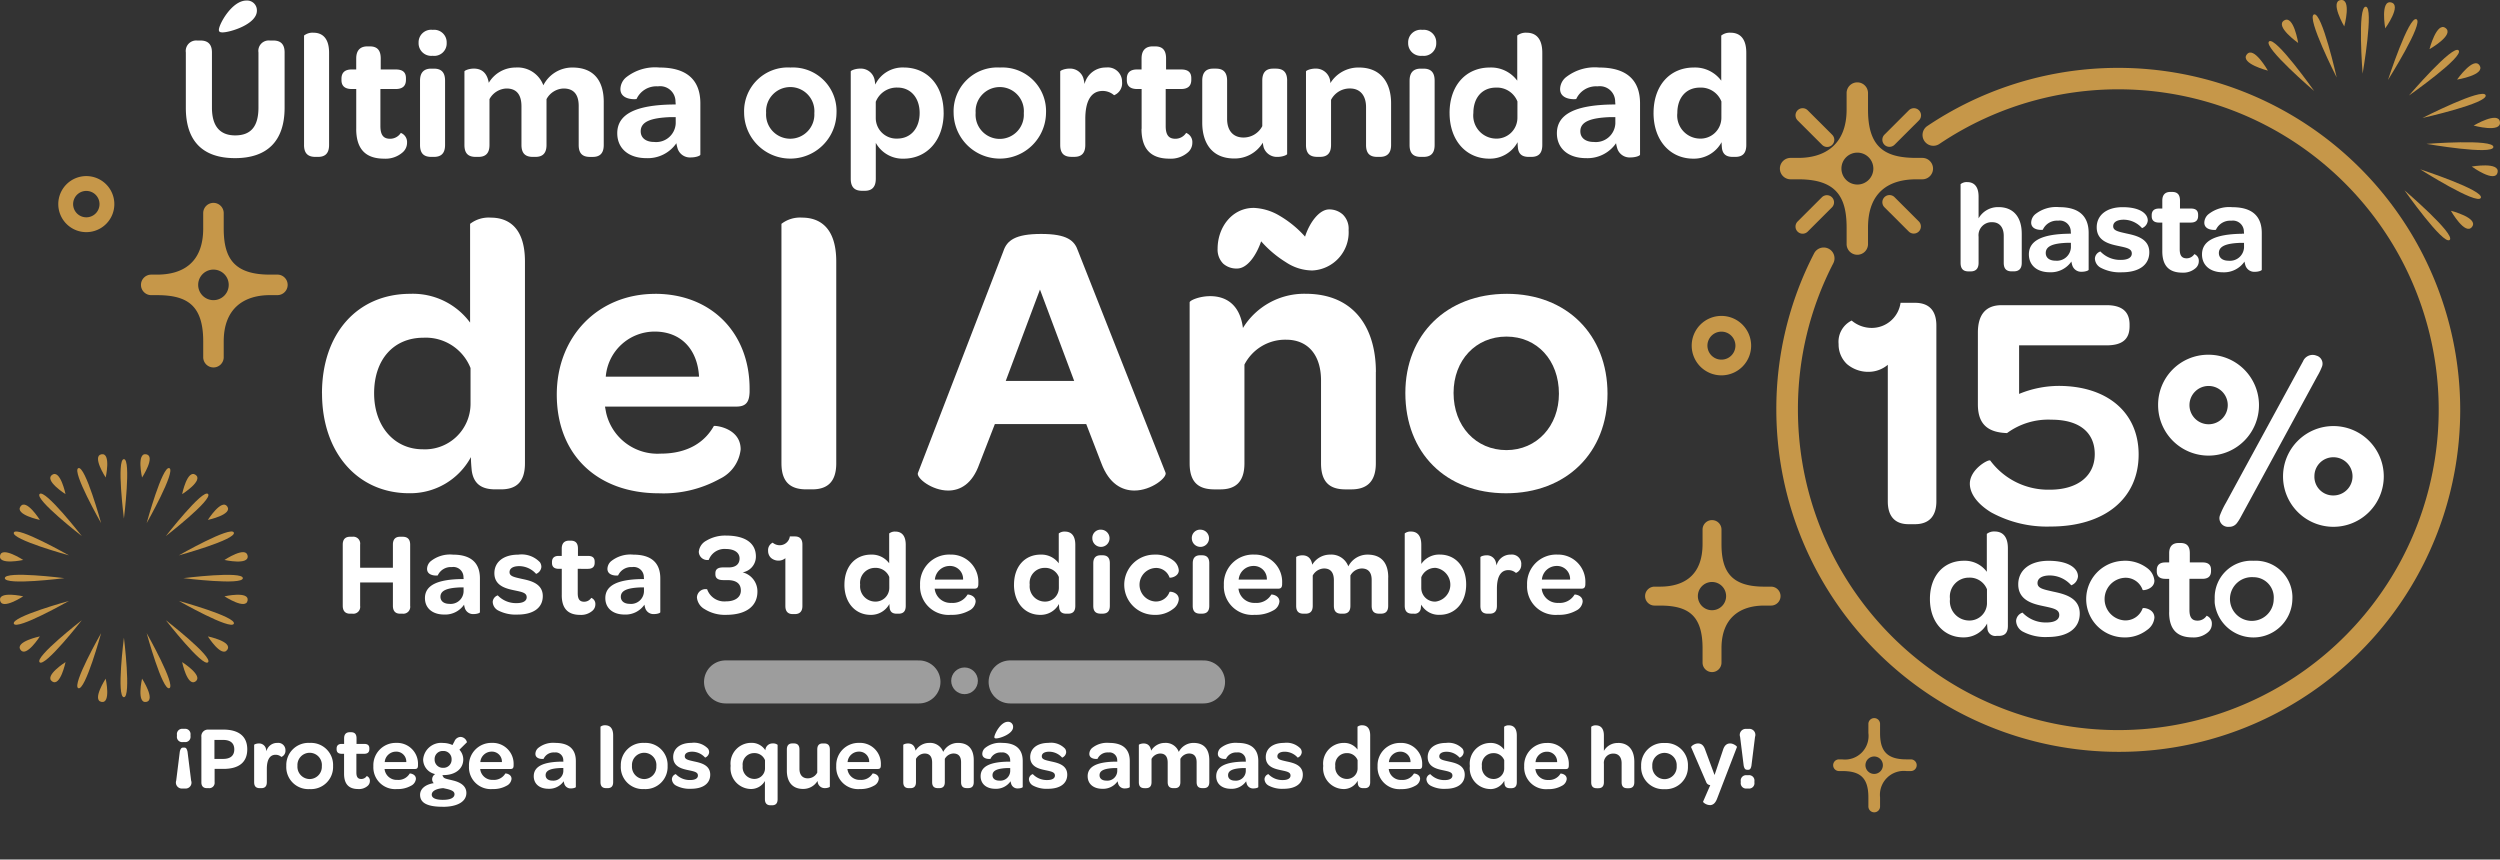 <svg xmlns="http://www.w3.org/2000/svg" xmlns:xlink="http://www.w3.org/1999/xlink" width="290.542" height="99.894" viewBox="0 0 290.542 99.894"><rect x="0" y="0" width="290.542" height="99.894" fill="#333333" stroke="none"/><defs><style>.a,.h{fill:none;}.b{clip-path:url(#a);}.c{clip-path:url(#b);}.d{fill:#ffc75b;}.e{fill:#fff;}.f{fill:#c69749;}.g{opacity:0.521;}.h{stroke:#fff;stroke-linecap:round;stroke-width:5px;}.i{clip-path:url(#c);}</style><clipPath id="a"><path class="a" d="M1551.319-470.758l1.212-.43" transform="translate(-1551.319 471.188)"/></clipPath><clipPath id="b"><path class="a" d="M447-571.657h581.349V-935H447Z" transform="translate(-447 935)"/></clipPath><clipPath id="c"><rect class="a" width="181.351" height="22.113"/></clipPath></defs><g transform="translate(-3718.558 2549.046)"><g transform="translate(3718.558 -2549.046)"><g class="b" transform="translate(192.837 99.464)"><g class="c" transform="translate(-445.829 -187.248)"><path class="d" d="M1546.319-471.721h5.249v-4.467h-5.249Z" transform="translate(-1102.508 661.417)"/></g></g><g transform="translate(37.419 24.162)"><g transform="translate(2.414 37.399)"><path class="e" d="M43.535,98.481V91.368c0-.613.3-.914.846-.914h.287a.8.8,0,0,1,.887.914v2.69h3.809v-2.69c0-.613.287-.914.833-.914h.3c.573,0,.873.3.873.914v7.113a.8.8,0,0,1-.873.915h-.3c-.547,0-.833-.314-.833-.915V95.765H45.556v2.717a.8.8,0,0,1-.887.915h-.287c-.546,0-.846-.314-.846-.915" transform="translate(-43.535 -89.636)"/><path class="e" d="M60.408,96.032h.218a.832.832,0,0,0-.014-.191,1.178,1.178,0,0,0-1.352-1.2,1.669,1.669,0,0,0-1.638.969c-.014.027-1.243.123-1.243-.764a1.221,1.221,0,0,1,.409-.873,3.593,3.593,0,0,1,2.594-.778c2.116,0,3.141.969,3.141,2.757v3.932c0,.1-.355.218-.723.218a1,1,0,0,1-1.011-.642,2.689,2.689,0,0,1-.109-.45,2.66,2.66,0,0,1-2.307,1.147c-1.393,0-2.239-.765-2.239-1.911,0-1.488,1.447-2.172,4.273-2.212m.218.969h-.368c-1.515.055-2.321.341-2.321,1.092,0,.5.4.82,1.037.82a1.5,1.5,0,0,0,1.652-1.434Z" transform="translate(-46.581 -90.298)"/><path class="e" d="M66.521,98.694a.847.847,0,0,1,.587-.764,2.914,2.914,0,0,0,2.2.9c.751,0,1.161-.259,1.161-.683,0-.518-.532-.613-1.42-.8-.914-.191-2.335-.492-2.335-1.993,0-1.3,1.052-2.157,2.771-2.157a2.929,2.929,0,0,1,2.526.887.981.981,0,0,1,.164.547.954.954,0,0,1-.613.8,2.65,2.65,0,0,0-1.953-.9c-.737,0-1.133.272-1.133.7,0,.478.519.573,1.419.778.942.2,2.445.5,2.445,2.007,0,1.338-1.065,2.144-2.936,2.144a4.394,4.394,0,0,1-2.294-.5,1.166,1.166,0,0,1-.587-.956" transform="translate(-49.092 -90.298)"/><path class="e" d="M76.745,97.384V94.326H76.4c-.546,0-.792-.246-.792-.683v-.109c0-.45.246-.71.778-.71h.355v-.846c0-.628.314-.927.861-.927h.177c.5,0,.846.218.846.927v.846H79.79c.545,0,.778.233.778.67v.123c0,.465-.246.71-.792.71H78.6v2.84c0,.655.205.983.738.983a.979.979,0,0,0,.833-.45.757.757,0,0,1,.477.751.974.974,0,0,1-.327.737,1.993,1.993,0,0,1-1.434.491c-1.461,0-2.144-.778-2.144-2.293" transform="translate(-51.29 -89.78)"/><path class="e" d="M88.055,96.032h.218a.833.833,0,0,0-.014-.191,1.178,1.178,0,0,0-1.352-1.2,1.668,1.668,0,0,0-1.638.969c-.014.027-1.243.123-1.243-.764a1.218,1.218,0,0,1,.409-.873,3.593,3.593,0,0,1,2.594-.778c2.116,0,3.141.969,3.141,2.757v3.932c0,.1-.355.218-.723.218a1,1,0,0,1-1.011-.642,2.689,2.689,0,0,1-.109-.45,2.66,2.66,0,0,1-2.307,1.147c-1.393,0-2.239-.765-2.239-1.911,0-1.488,1.447-2.172,4.273-2.212m.218.969h-.368c-1.515.055-2.321.341-2.321,1.092,0,.5.4.82,1.037.82a1.5,1.5,0,0,0,1.652-1.434Z" transform="translate(-53.265 -90.298)"/><path class="e" d="M98.71,98.821a1.742,1.742,0,0,1-.888-1.352,1,1,0,0,1,1.188-.955,2.1,2.1,0,0,0,2.184,1.407c1.065,0,1.734-.478,1.734-1.256,0-.805-.532-1.215-1.57-1.215h-.463c-.67,0-.929-.246-.929-.683v-.109c0-.478.3-.683.9-.683h.655c.819,0,1.256-.4,1.256-1.037,0-.682-.6-1.106-1.611-1.106A1.942,1.942,0,0,0,99.2,93.1a.981.981,0,0,1-1.16-.942,1.626,1.626,0,0,1,.861-1.283,4.254,4.254,0,0,1,2.307-.6c2.225,0,3.467.873,3.467,2.43a1.852,1.852,0,0,1-1.543,1.843,2.274,2.274,0,0,1,1.72,2.239c0,1.706-1.325,2.7-3.645,2.7a4.4,4.4,0,0,1-2.5-.669" transform="translate(-56.66 -89.593)"/><path class="e" d="M110.737,98.5v-5.57a1.222,1.222,0,0,1-.792.287,1.337,1.337,0,0,1-.873-.314,1.1,1.1,0,0,1-.341-.819.964.964,0,0,1,.532-.956,1.271,1.271,0,0,0,.833.3,1.187,1.187,0,0,0,1.161-1.024h.587c.573,0,.873.314.873.929V98.5c0,.6-.3.929-.873.929h-.26c-.56,0-.846-.328-.846-.929" transform="translate(-59.297 -89.623)"/><path class="e" d="M120.431,95.833c0-2.116,1.256-3.495,3.1-3.495a2.5,2.5,0,0,1,2.1,1.01V89.88a1.07,1.07,0,0,1,.724-.218c.572,0,1.2.3,1.2,1.542V98.29c0,.7-.341.915-.846.915h-.192c-.437,0-.764-.15-.832-.67-.014-.149-.027-.3-.027-.464a2.419,2.419,0,0,1-2.172,1.27c-1.8,0-3.058-1.419-3.058-3.508m5.215-.888a1.69,1.69,0,0,0-1.652-1.065,1.736,1.736,0,0,0-1.733,1.952,1.773,1.773,0,0,0,1.707,1.966,1.6,1.6,0,0,0,1.679-1.6Z" transform="translate(-62.126 -89.444)"/><path class="e" d="M135.478,93.192a3.171,3.171,0,0,1,3.317,3.33v.124c-.014.328-.109.506-.465.506h-4.615l.042.218a1.85,1.85,0,0,0,1.912,1.433,1.984,1.984,0,0,0,1.87-.97c.014-.027.942.055.942.82a1.3,1.3,0,0,1-.736,1.037,4.076,4.076,0,0,1-2.131.5,3.309,3.309,0,0,1-3.59-3.467,3.386,3.386,0,0,1,3.455-3.536m-.014,1.324a1.724,1.724,0,0,0-1.72,1.584h3.277a1.513,1.513,0,0,0-1.557-1.584" transform="translate(-64.928 -90.298)"/><path class="e" d="M146.422,95.833c0-2.116,1.256-3.495,3.1-3.495a2.5,2.5,0,0,1,2.1,1.01V89.88a1.07,1.07,0,0,1,.724-.218c.573,0,1.2.3,1.2,1.542V98.29c0,.7-.341.915-.847.915h-.191c-.437,0-.764-.15-.832-.67-.014-.149-.027-.3-.027-.464a2.419,2.419,0,0,1-2.172,1.27c-1.8,0-3.058-1.419-3.058-3.508m5.215-.888a1.69,1.69,0,0,0-1.652-1.065,1.736,1.736,0,0,0-1.733,1.952,1.773,1.773,0,0,0,1.707,1.966,1.6,1.6,0,0,0,1.679-1.6Z" transform="translate(-68.41 -89.444)"/><path class="e" d="M159.506,89.375a1,1,0,1,1-1.079,1,.962.962,0,0,1,1.079-1m-.969,3.9c0-.7.368-.929.86-.929h.205c.5,0,.859.218.859.929v4.942c0,.7-.354.915-.859.915h-.193c-.518,0-.873-.205-.873-.915Z" transform="translate(-71.312 -89.375)"/><path class="e" d="M166.824,93.192a3.376,3.376,0,0,1,2.184.669,1.606,1.606,0,0,1,.655,1.147c0,.778-1.037.928-1.079.846a1.64,1.64,0,0,0-1.68-1.106,1.951,1.951,0,0,0,0,3.891,1.666,1.666,0,0,0,1.68-1.106c.042-.083,1.079.027,1.079.859a1.539,1.539,0,0,1-.67,1.12,3.308,3.308,0,0,1-2.17.682,3.5,3.5,0,0,1,0-7" transform="translate(-72.5 -90.298)"/><path class="e" d="M174.753,89.375a1,1,0,1,1-1.079,1,.962.962,0,0,1,1.079-1m-.97,3.9c0-.7.369-.929.861-.929h.2c.5,0,.86.218.86.929v4.942c0,.7-.355.915-.86.915h-.192c-.518,0-.874-.205-.874-.915Z" transform="translate(-74.998 -89.375)"/><path class="e" d="M182.042,93.192a3.171,3.171,0,0,1,3.317,3.33v.124c-.014.328-.109.506-.465.506h-4.615l.042.218a1.85,1.85,0,0,0,1.911,1.433,1.984,1.984,0,0,0,1.87-.97c.014-.027.942.055.942.82a1.3,1.3,0,0,1-.736,1.037,4.076,4.076,0,0,1-2.131.5,3.309,3.309,0,0,1-3.59-3.467,3.386,3.386,0,0,1,3.454-3.536m-.014,1.324a1.724,1.724,0,0,0-1.72,1.584h3.277a1.513,1.513,0,0,0-1.557-1.584" transform="translate(-76.186 -90.298)"/><path class="e" d="M200.361,95.841v3.3c0,.7-.355.915-.846.915h-.2c-.519,0-.874-.2-.874-.915v-3c0-.874-.383-1.338-1.161-1.338a1.552,1.552,0,0,0-1.311.82v3.521c0,.7-.355.915-.846.915h-.2c-.506,0-.874-.2-.874-.915V96.182c0-.915-.383-1.379-1.147-1.379a1.55,1.55,0,0,0-1.31.82v3.521c0,.7-.356.915-.846.915h-.205c-.518,0-.873-.2-.873-.915V93.492c0-.068.341-.218.723-.218.478,0,1,.205,1.147,1.093a2.392,2.392,0,0,1,2.061-1.174,2.107,2.107,0,0,1,2.13,1.365,2.49,2.49,0,0,1,2.239-1.365c1.692,0,2.4,1.078,2.4,2.649" transform="translate(-78.863 -90.298)"/><path class="e" d="M208.178,98.55a.7.7,0,0,1-.792.655h-.205c-.5,0-.873-.2-.873-.928v-8.4a1.081,1.081,0,0,1,.738-.218c.56,0,1.187.3,1.187,1.542v2.225a2.507,2.507,0,0,1,2.144-1.092c1.8,0,3.072,1.351,3.072,3.481,0,2.075-1.256,3.522-3.085,3.522a2.354,2.354,0,0,1-2.144-1.187Zm1.734-4.669a1.731,1.731,0,0,0-1.68,1.092v1.3A1.585,1.585,0,0,0,209.9,97.8a1.979,1.979,0,0,0,.014-3.919" transform="translate(-82.888 -89.445)"/><path class="e" d="M222.649,94.311a.994.994,0,0,1-.614,1.01,1.333,1.333,0,0,0-.873-.328c-.929,0-1.338.82-1.338,2.158v1.993c0,.7-.354.915-.846.915h-.2c-.519,0-.874-.2-.874-.915V93.491c0-.068.328-.218.723-.218a1.065,1.065,0,0,1,1.052.724,3.045,3.045,0,0,1,.1.463,1.664,1.664,0,0,1,1.652-1.269,1.093,1.093,0,0,1,1.228,1.12" transform="translate(-85.69 -90.298)"/><path class="e" d="M228.518,93.192a3.171,3.171,0,0,1,3.317,3.33v.124c-.014.328-.109.506-.465.506h-4.614l.041.218a1.85,1.85,0,0,0,1.912,1.433,1.984,1.984,0,0,0,1.87-.97c.014-.027.942.055.942.82a1.3,1.3,0,0,1-.737,1.037,4.076,4.076,0,0,1-2.131.5,3.309,3.309,0,0,1-3.59-3.467,3.386,3.386,0,0,1,3.455-3.536m-.014,1.324a1.724,1.724,0,0,0-1.721,1.584h3.277a1.513,1.513,0,0,0-1.556-1.584" transform="translate(-87.422 -90.298)"/></g><path class="e" d="M44.213,58.369c0-7,4.156-11.567,10.256-11.567a8.267,8.267,0,0,1,6.958,3.344V38.67a3.528,3.528,0,0,1,2.4-.723c1.9,0,3.976.994,3.976,5.1V66.5c0,2.3-1.13,3.027-2.8,3.027h-.633c-1.446,0-2.53-.5-2.756-2.214-.045-.5-.09-.994-.09-1.537a8,8,0,0,1-7.184,4.2c-5.965,0-10.121-4.7-10.121-11.612m17.259-2.937a5.592,5.592,0,0,0-5.467-3.524c-3.434,0-5.738,2.485-5.738,6.461,0,3.84,2.349,6.506,5.648,6.506a5.3,5.3,0,0,0,5.558-5.286Z" transform="translate(-44.213 -36.817)"/><path class="e" d="M90.219,49.167c6.55,0,10.979,4.564,10.979,11.025V60.6c-.046,1.084-.362,1.672-1.537,1.672H84.39l.136.723a6.12,6.12,0,0,0,6.325,4.745c3.3,0,5.2-1.446,6.191-3.208.046-.091,3.117.181,3.117,2.711a4.307,4.307,0,0,1-2.439,3.434,13.5,13.5,0,0,1-7.048,1.672c-7.185,0-11.883-4.473-11.883-11.477,0-6.732,4.79-11.7,11.432-11.7m-.046,4.383a5.7,5.7,0,0,0-5.693,5.241H95.323c-.18-3.208-2.123-5.241-5.15-5.241" transform="translate(-51.501 -39.182)"/><path class="e" d="M111.874,66.5V38.669a3.534,3.534,0,0,1,2.394-.723c1.9,0,3.976.994,3.976,5.105V66.5c0,2.3-1.174,3.027-2.8,3.027h-.677c-1.672,0-2.892-.678-2.892-3.027" transform="translate(-58.476 -36.817)"/><path class="e" d="M131.963,68.138l9.941-25.8c.406-1.219,1.356-1.988,4.382-1.988s3.886.769,4.292,1.988l10.166,25.755c.226.541-1.626,2.078-3.615,2.078-1.446,0-2.937-.768-3.84-3.162l-1.762-4.565H140.909L139.1,67.1c-.813,2.3-2.214,3.072-3.615,3.072-1.9,0-3.7-1.446-3.525-2.034M150.126,57.43l-3.975-10.618L142.174,57.43Z" transform="translate(-62.708 -37.324)"/><path class="e" d="M193.622,55.582V66.2c0,2.3-1.219,3.027-2.846,3.027H190.1c-1.672,0-2.847-.678-2.847-3.027V56.576c0-2.937-1.491-4.744-4.066-4.744a5.327,5.327,0,0,0-4.835,2.892V66.2c0,2.3-1.174,3.027-2.8,3.027h-.677c-1.717,0-2.892-.678-2.892-3.027V47.494c0-.226,1.129-.723,2.394-.723,1.717,0,3.434.859,3.8,3.7a8.361,8.361,0,0,1,7.274-3.976c5.739,0,8.178,4.067,8.178,9.082M175.911,43.021a2.313,2.313,0,0,1-.678-1.762c0-2.486,1.672-4.745,4.2-4.745a6.327,6.327,0,0,1,2.982.9,12.232,12.232,0,0,1,2.982,2.439c.5-1.582,1.627-3.162,2.8-3.162a2.344,2.344,0,0,1,1.581.587,2.285,2.285,0,0,1,.679,1.808,4.432,4.432,0,0,1-4.2,4.7,5.58,5.58,0,0,1-3.072-.949,12.8,12.8,0,0,1-2.892-2.439c-.542,1.582-1.582,3.162-2.8,3.162a2.316,2.316,0,0,1-1.581-.542" transform="translate(-71.146 -36.515)"/><path class="e" d="M215.542,49.167c6.958,0,11.7,4.745,11.7,11.612s-4.79,11.567-11.794,11.567-11.7-4.7-11.7-11.657c0-6.777,4.79-11.522,11.794-11.522m-.046,4.97c-3.569,0-6.145,2.756-6.145,6.551,0,3.841,2.576,6.642,6.145,6.642,3.525,0,6.1-2.8,6.1-6.551,0-3.886-2.531-6.642-6.1-6.642" transform="translate(-77.842 -39.182)"/></g><path class="f" d="M36.246,41.241h-.867c-4.2,0-5.371-1.941-5.371-5.371V34.06a1.192,1.192,0,0,0-2.383,0v1.81c0,4.014-2.4,5.371-5.371,5.371h-.669a1.192,1.192,0,0,0,0,2.385h.667c3.515,0,5.374,1.178,5.374,5.376v1.8a1.192,1.192,0,1,0,2.383,0V49c0-3.851,2.368-5.376,5.375-5.376h.863a1.192,1.192,0,1,0,0-2.385m-7.43,2.968a1.775,1.775,0,1,1,1.773-1.773,1.772,1.772,0,0,1-1.773,1.773" transform="translate(-4.009 -9.325)"/><path class="f" d="M13.008,32.22a1.534,1.534,0,1,1-1.535-1.53,1.538,1.538,0,0,1,1.535,1.53m-1.535-3.254A3.257,3.257,0,1,0,14.73,32.22a3.26,3.26,0,0,0-3.257-3.254" transform="translate(-1.442 -8.502)"/><g transform="translate(0 52.788)"><path class="f" d="M20.574,74.084s.86-6.908,0-6.908c-.885,0,0,6.908,0,6.908" transform="translate(-6.172 -66.604)"/><path class="f" d="M20.574,97.061s-.885,6.92,0,6.92c.86,0,0-6.92,0-6.92" transform="translate(-6.172 -75.743)"/><path class="f" d="M7.732,86.928s-6.924-.878-6.924,0,6.924,0,6.924,0" transform="translate(-0.248 -72.525)"/><path class="f" d="M30.7,86.928s6.912.866,6.912,0-6.912,0-6.912,0" transform="translate(-9.39 -72.525)"/><path class="f" d="M11.516,77.877s-4.28-5.505-4.9-4.891,4.9,4.891,4.9,4.891" transform="translate(-2.01 -68.366)"/><path class="f" d="M27.771,94.143s4.28,5.5,4.9,4.888-4.9-4.888-4.9-4.888" transform="translate(-8.494 -74.851)"/><path class="f" d="M11.516,94.143s-5.508,4.273-4.9,4.888,4.9-4.888,4.9-4.888" transform="translate(-2.01 -74.851)"/><path class="f" d="M27.771,77.877s5.516-4.272,4.9-4.891-4.9,4.891-4.9,4.891" transform="translate(-8.494 -68.366)"/><path class="f" d="M15.708,75.068s-1.844-6.723-2.65-6.391,2.65,6.391,2.65,6.391" transform="translate(-3.956 -67.059)"/><path class="f" d="M24.554,96.3s1.837,6.725,2.636,6.4-2.636-6.4-2.636-6.4" transform="translate(-7.51 -75.509)"/><path class="f" d="M8.714,90.914s-6.72,1.841-6.4,2.647,6.4-2.647,6.4-2.647" transform="translate(-0.705 -73.863)"/><path class="f" d="M29.942,82.063s6.722-1.841,6.391-2.652-6.391,2.652-6.391,2.652" transform="translate(-9.158 -70.309)"/><path class="f" d="M8.714,82.063s-6.062-3.452-6.4-2.652,6.4,2.652,6.4,2.652" transform="translate(-0.705 -70.309)"/><path class="f" d="M29.942,90.914S36,94.363,36.333,93.561s-6.391-2.647-6.391-2.647" transform="translate(-9.158 -73.863)"/><path class="f" d="M15.708,96.3s-3.457,6.055-2.65,6.4,2.65-6.4,2.65-6.4" transform="translate(-3.956 -75.509)"/><path class="f" d="M24.554,75.068s3.436-6.059,2.636-6.391-2.636,6.391-2.636,6.391" transform="translate(-7.51 -67.059)"/><path class="f" d="M10.191,72s-.6-2.906-1.557-2.247S10.191,72,10.191,72" transform="translate(-2.575 -67.36)"/><path class="f" d="M2.7,83.659s-2.49-1.632-2.692-.5,2.692.5,2.692.5" transform="translate(-0.001 -71.37)"/><path class="f" d="M5.64,96.852s-2.913.606-2.253,1.556S5.64,96.852,5.64,96.852" transform="translate(-1.007 -75.679)"/><path class="f" d="M17.3,103.927s-1.626,2.493-.49,2.7.49-2.7.49-2.7" transform="translate(-5.018 -77.843)"/><path class="f" d="M30.493,101.152s.607,2.91,1.558,2.247-1.558-2.247-1.558-2.247" transform="translate(-9.326 -76.994)"/><path class="f" d="M37.582,90.06s2.481,1.624,2.688.486-2.688-.486-2.688-.486" transform="translate(-11.494 -73.544)"/><path class="f" d="M34.8,76.564s2.907-.611,2.254-1.562S34.8,76.564,34.8,76.564" transform="translate(-10.643 -68.93)"/><path class="f" d="M23.7,69.058s1.625-2.487.482-2.7-.482,2.7-.482,2.7" transform="translate(-7.191 -66.351)"/><path class="f" d="M17.3,69.058s.649-2.9-.49-2.7.49,2.7.49,2.7" transform="translate(-5.018 -66.351)"/><path class="f" d="M5.64,76.564S4.053,74.04,3.387,75,5.64,76.564,5.64,76.564" transform="translate(-1.007 -68.93)"/><path class="f" d="M2.7,90.06S-.2,89.4.012,90.546,2.7,90.06,2.7,90.06" transform="translate(-0.001 -73.544)"/><path class="f" d="M10.191,101.152s-2.51,1.591-1.557,2.247,1.557-2.247,1.557-2.247" transform="translate(-2.575 -76.994)"/><path class="f" d="M23.7,103.927s-.659,2.9.482,2.7-.482-2.7-.482-2.7" transform="translate(-7.191 -77.843)"/><path class="f" d="M34.8,96.852s1.592,2.518,2.254,1.556S34.8,96.852,34.8,96.852" transform="translate(-10.643 -75.679)"/><path class="f" d="M37.582,83.659s2.9.65,2.688-.5-2.688.5-2.688.5" transform="translate(-11.494 -71.37)"/><path class="f" d="M30.493,72s2.523-1.585,1.558-2.247S30.493,72,30.493,72" transform="translate(-9.326 -67.36)"/></g><g transform="translate(191.194 0)"><path class="e" d="M279.3,81.651c0-2.691,1.6-4.444,3.94-4.444a3.174,3.174,0,0,1,2.672,1.285V74.083a1.357,1.357,0,0,1,.921-.277c.729,0,1.527.382,1.527,1.961v9.008c0,.886-.434,1.164-1.076,1.164h-.243a.914.914,0,0,1-1.059-.852c-.017-.19-.035-.381-.035-.589a3.073,3.073,0,0,1-2.758,1.614c-2.292,0-3.889-1.805-3.889-4.461m6.63-1.129a2.146,2.146,0,0,0-2.1-1.353,2.207,2.207,0,0,0-2.2,2.482,2.253,2.253,0,0,0,2.168,2.5,2.037,2.037,0,0,0,2.132-1.937c0-.031,0-.063,0-.095Z" transform="translate(-246.204 -12.037)"/><path class="e" d="M291.266,84.867a1.079,1.079,0,0,1,.747-.97,3.7,3.7,0,0,0,2.794,1.146c.957,0,1.476-.33,1.476-.868,0-.659-.677-.781-1.8-1.024-1.164-.243-2.967-.628-2.967-2.533,0-1.65,1.337-2.743,3.523-2.743,1.719,0,2.777.469,3.211,1.127a1.264,1.264,0,0,1,.208.695,1.215,1.215,0,0,1-.782,1.027,3.357,3.357,0,0,0-2.481-1.145c-.938,0-1.44.346-1.44.884,0,.608.659.73,1.8.99,1.2.259,3.108.643,3.108,2.552,0,1.7-1.354,2.726-3.733,2.726a5.592,5.592,0,0,1-2.917-.643,1.479,1.479,0,0,1-.746-1.214" transform="translate(-248.156 -12.701)"/><path class="e" d="M305.29,77.871a4.284,4.284,0,0,1,2.777.851,2.036,2.036,0,0,1,.833,1.458c0,.989-1.318,1.181-1.368,1.076A2.087,2.087,0,0,0,305.4,79.85a2.481,2.481,0,0,0,0,4.947,2.117,2.117,0,0,0,2.135-1.405c.052-.1,1.368.034,1.368,1.093a1.953,1.953,0,0,1-.85,1.424,4.217,4.217,0,0,1-2.76.867,4.452,4.452,0,0,1,0-8.9" transform="translate(-249.717 -12.699)"/><path class="e" d="M312.243,83.458V79.569h-.434c-.694,0-1.007-.313-1.007-.868v-.139c0-.57.313-.9.99-.9h.451V76.584c0-.8.4-1.18,1.094-1.18h.228c.643,0,1.076.278,1.076,1.18V77.66h1.475c.695,0,.99.3.99.851v.156c0,.59-.313.9-1.008.9h-1.5v3.611c0,.834.261,1.249.938,1.249a1.239,1.239,0,0,0,1.059-.571.964.964,0,0,1,.607.955,1.237,1.237,0,0,1-.416.937,2.528,2.528,0,0,1-1.823.628c-1.857,0-2.725-.988-2.725-2.916" transform="translate(-251.342 -12.298)"/><path class="e" d="M323.378,77.871a4.266,4.266,0,0,1,4.494,4.022c.008.146.008.293,0,.439a4.529,4.529,0,0,1-9.026.452,4.5,4.5,0,0,1,0-.487,4.275,4.275,0,0,1,4.531-4.426m-.018,1.909a2.542,2.542,0,1,0,2.336,2.732c0-.06.007-.121.008-.18a2.358,2.358,0,0,0-2.344-2.553" transform="translate(-252.653 -12.699)"/><path class="e" d="M290.666,31.253v3.414c0,.757-.4.994-.935.994h-.223c-.549,0-.935-.223-.935-.994V31.536c0-1-.5-1.588-1.336-1.588a1.518,1.518,0,0,0-1.587,1.692v3.026c0,.757-.4,1-.935,1h-.223c-.549,0-.935-.223-.935-1v-9.14a1.121,1.121,0,0,1,.786-.238c.608,0,1.306.327,1.306,1.677V29.5a2.589,2.589,0,0,1,2.314-1.306c1.9,0,2.7,1.366,2.7,3.056" transform="translate(-246.899 -4.124)"/><path class="e" d="M297.687,31.85h.238a.861.861,0,0,0-.015-.208,1.281,1.281,0,0,0-1.469-1.306,1.813,1.813,0,0,0-1.78,1.053c-.015.031-1.352.134-1.352-.829a1.326,1.326,0,0,1,.446-.95,3.9,3.9,0,0,1,2.819-.845c2.3,0,3.414,1.053,3.414,3v4.271c0,.1-.385.237-.787.237a1.08,1.08,0,0,1-1.1-.7,3.009,3.009,0,0,1-.119-.488,2.893,2.893,0,0,1-2.507,1.247c-1.511,0-2.433-.83-2.433-2.078,0-1.616,1.573-2.358,4.644-2.4m.238,1.054h-.4c-1.647.059-2.522.371-2.522,1.188,0,.548.429.89,1.126.89a1.632,1.632,0,0,0,1.8-1.557Z" transform="translate(-248.446 -4.691)"/><path class="e" d="M302.209,34.745a.917.917,0,0,1,.638-.829,3.168,3.168,0,0,0,2.389.979c.816,0,1.261-.281,1.261-.742,0-.563-.577-.668-1.542-.875-.994-.208-2.536-.536-2.536-2.166,0-1.41,1.142-2.345,3.012-2.345,1.469,0,2.374.4,2.745.964a1.077,1.077,0,0,1,.178.593,1.043,1.043,0,0,1-.668.879,2.877,2.877,0,0,0-2.122-.98c-.8,0-1.231.3-1.231.757,0,.519.562.623,1.542.846,1.024.222,2.656.548,2.656,2.181,0,1.454-1.157,2.329-3.19,2.329a4.752,4.752,0,0,1-2.492-.549,1.259,1.259,0,0,1-.639-1.038" transform="translate(-249.94 -4.691)"/><path class="e" d="M311.329,33.539V30.215h-.371c-.593,0-.861-.267-.861-.741v-.119c0-.488.269-.772.846-.772h.386v-.921c0-.683.341-1.009.935-1.009h.2c.549,0,.92.239.92,1.009v.92h1.262c.593,0,.845.253.845.727v.133c0,.5-.268.772-.861.772h-1.278V33.3c0,.711.223,1.068.8,1.068a1.062,1.062,0,0,0,.9-.488.821.821,0,0,1,.519.817,1.06,1.06,0,0,1-.355.8,2.161,2.161,0,0,1-1.559.536c-1.587,0-2.329-.844-2.329-2.492" transform="translate(-251.227 -4.347)"/><path class="e" d="M321.727,31.85h.238a.953.953,0,0,0-.015-.208,1.28,1.28,0,0,0-1.469-1.3,1.811,1.811,0,0,0-1.78,1.053c-.016.03-1.351.134-1.351-.829a1.326,1.326,0,0,1,.445-.949,3.9,3.9,0,0,1,2.819-.845c2.3,0,3.414,1.052,3.414,3v4.27c0,.1-.386.237-.787.237a1.08,1.08,0,0,1-1.1-.7,3.031,3.031,0,0,1-.119-.488,2.892,2.892,0,0,1-2.507,1.247c-1.511,0-2.433-.83-2.433-2.078,0-1.616,1.573-2.358,4.645-2.4m.237,1.054h-.4c-1.646.059-2.522.371-2.522,1.188,0,.548.429.89,1.126.89a1.632,1.632,0,0,0,1.8-1.557Z" transform="translate(-252.366 -4.692)"/><path class="e" d="M272.335,65.131V49.253a3.482,3.482,0,0,1-2.255.818,3.811,3.811,0,0,1-2.491-.9,3.137,3.137,0,0,1-.972-2.334,2.751,2.751,0,0,1,1.517-2.725,3.616,3.616,0,0,0,2.373.855,3.38,3.38,0,0,0,3.31-2.918h1.673c1.634,0,2.49.895,2.49,2.646V65.131c0,1.711-.855,2.646-2.49,2.646h-.742c-1.6,0-2.413-.934-2.413-2.646" transform="translate(-244.135 -6.858)"/><path class="e" d="M287.334,66.467c-1.6-.972-2.491-2.179-2.491-3.346,0-1.674,2.18-2.881,2.374-2.686a8.385,8.385,0,0,0,6.928,3.386c3.229,0,5.215-1.6,5.215-4.126s-1.791-4.008-5.021-4.008a8.1,8.1,0,0,0-5.175,1.556c-2.258-.077-3.387-1.049-3.387-3.347V45.568c0-2.024.855-3.191,2.763-3.191h12.181c1.79,0,2.685.741,2.685,2.256v.195c0,1.518-.855,2.219-2.685,2.219H290.567V52.69a12.2,12.2,0,0,1,4.592-.931c5.6,0,9.3,3.035,9.3,7.978,0,5.1-3.931,8.366-10.236,8.366a13.5,13.5,0,0,1-6.887-1.636" transform="translate(-247.108 -6.911)"/><path class="e" d="M310.986,55.125a5.816,5.816,0,0,1,5.766-5.865h.105a5.862,5.862,0,1,1-5.87,5.961c0-.032,0-.064,0-.1m5.87-2.231a2.225,2.225,0,1,0,2.224,2.225,2.224,2.224,0,0,0-2.224-2.225" transform="translate(-251.372 -8.034)"/><path class="e" d="M334.179,70.873a5.854,5.854,0,1,1,5.863-5.845,5.855,5.855,0,0,1-5.863,5.845m-2.2-5.844a2.17,2.17,0,0,0,2.133,2.2h.074a2.22,2.22,0,0,0,.071-4.439h-.071a2.192,2.192,0,0,0-2.205,2.179v.056" transform="translate(-254.201 -9.649)"/><path class="e" d="M320.613,69.26a1,1,0,0,1-1.106-.885.987.987,0,0,1,.075-.505,9.955,9.955,0,0,1,.678-1.4q4.473-8.225,8.957-16.443a1.209,1.209,0,0,1,1.581-.651l.01,0a.974.974,0,0,1,.633,1.217,7.33,7.33,0,0,1-.564,1.165q-4.441,8.18-8.891,16.355a4.909,4.909,0,0,1-.464.731,1.087,1.087,0,0,1-.908.418" transform="translate(-252.761 -8.037)"/><path class="f" d="M259.712,22.71h.9c4.383,0,5.609,2.022,5.609,5.608V30.2a1.244,1.244,0,1,0,2.487,0V28.318c0-4.195,2.51-5.608,5.611-5.608h.7a1.244,1.244,0,1,0,0-2.489h-.7c-3.673,0-5.612-1.23-5.612-5.613V12.723a1.244,1.244,0,1,0-2.487,0v1.885c0,4.02-2.471,5.613-5.609,5.613h-.9a1.244,1.244,0,0,0,0,2.489m7.755-3.1a1.854,1.854,0,1,1-1.847,1.847,1.848,1.848,0,0,1,1.847-1.847" transform="translate(-242.807 -1.871)"/><path class="f" d="M263.711,27.332l-2.834,2.831a.829.829,0,1,0,1.174,1.172l2.833-2.832a.829.829,0,0,0-1.173-1.171" transform="translate(-243.16 -4.418)"/><path class="f" d="M275.774,15.264,272.936,18.1a.829.829,0,1,0,1.175,1.171l2.837-2.831a.829.829,0,0,0-1.174-1.172" transform="translate(-245.127 -2.449)"/><path class="f" d="M264.884,18.1l-2.834-2.832a.829.829,0,0,0-1.173,1.172l2.834,2.83a.829.829,0,1,0,1.173-1.171" transform="translate(-243.159 -2.45)"/><path class="f" d="M276.945,30.164l-2.834-2.831a.829.829,0,1,0-1.174,1.172l2.836,2.831a.829.829,0,0,0,1.172-1.172" transform="translate(-245.127 -4.418)"/><path class="f" d="M251.3,58.417a1.627,1.627,0,1,1-1.628-1.623,1.631,1.631,0,0,1,1.628,1.623m-1.628-3.451a3.454,3.454,0,1,0,3.454,3.451,3.457,3.457,0,0,0-3.454-3.451" transform="translate(-240.808 -18.252)"/><path class="f" d="M260.9,95.928h-.494c-2.39,0-3.06-1.107-3.06-3.061V91.836a.679.679,0,1,0-1.357,0v1.031a2.74,2.74,0,0,1-3.062,3.061h-.38a.679.679,0,0,0,0,1.357h.378c2.005,0,3.064.67,3.064,3.061v1.031a.679.679,0,1,0,1.357,0v-1.031a2.775,2.775,0,0,1,3.061-3.061h.492a.679.679,0,1,0,0-1.357m-4.233,1.691a1.013,1.013,0,1,1,1.008-1.01,1.011,1.011,0,0,1-1.008,1.01" transform="translate(-230.045 -7.676)"/><path class="f" d="M248.3,79.6h-.8c-3.874,0-4.96-1.8-4.96-4.963v-1.67a1.1,1.1,0,1,0-2.2,0v1.67c0,3.71-2.219,4.963-4.962,4.963h-.617a1.1,1.1,0,0,0,0,2.2h.614c3.249,0,4.965,1.085,4.965,4.96v1.67a1.1,1.1,0,1,0,2.2,0v-1.67c0-3.554,2.187-4.96,4.963-4.96h.8a1.1,1.1,0,1,0,0-2.2m-6.861,2.74a1.641,1.641,0,1,1,1.635-1.637,1.637,1.637,0,0,1-1.635,1.637" transform="translate(-233.668 -11.422)"/><path class="f" d="M339.349,8.71s1.336-7.734.367-7.78c-1-.048-.367,7.78-.367,7.78" transform="translate(-255.966 -0.151)"/><path class="f" d="M348.246,19.941s7.738,1.342,7.784.367-7.784-.367-7.784-.367" transform="translate(-257.449 -3.221)"/><path class="f" d="M331.633,11.514s-4.528-6.427-5.253-5.769,5.253,5.769,5.253,5.769" transform="translate(-253.873 -0.929)"/><path class="f" d="M345.2,26.429s4.528,6.42,5.253,5.765-5.253-5.765-5.253-5.765" transform="translate(-256.952 -4.31)"/><path class="f" d="M345.819,12.232s6.439-4.517,5.774-5.248-5.774,5.248-5.774,5.248" transform="translate(-257.053 -1.129)"/><path class="f" d="M335.241,9.336S333.521,1.667,332.6,2s2.645,7.339,2.645,7.339" transform="translate(-254.871 -0.324)"/><path class="f" d="M347.7,15.835s7.668-1.716,7.339-2.646-7.339,2.646-7.339,2.646" transform="translate(-257.361 -2.126)"/><path class="f" d="M347.368,23.508s6.637,4.205,7.057,3.322-7.057-3.322-7.057-3.322" transform="translate(-257.306 -3.834)"/><path class="f" d="M342.909,9.725s4.192-6.642,3.308-7.058-3.308,7.058-3.308,7.058" transform="translate(-256.579 -0.432)"/><path class="f" d="M330.066,5.437s-.526-3.3-1.634-2.614,1.634,2.614,1.634,2.614" transform="translate(-254.174 -0.445)"/><path class="f" d="M354.539,23.1s2.707,1.961,3,.69-3-.69-3-.69" transform="translate(-258.475 -3.745)"/><path class="f" d="M352.5,10.679s3.306-.533,2.621-1.639-2.621,1.639-2.621,1.639" transform="translate(-258.143 -1.43)"/><path class="f" d="M342.5,3.345s1.962-2.715.685-3.011-.685,3.011-.685,3.011" transform="translate(-256.49 -0.051)"/><path class="f" d="M336.661,3.068s.885-3.229-.408-3.062.408,3.062.408,3.062" transform="translate(-255.414 0)"/><path class="f" d="M325.731,9.4s-1.655-2.927-2.455-1.879S325.731,9.4,325.731,9.4" transform="translate(-253.356 -1.19)"/><path class="f" d="M351.645,29.269s1.659,2.921,2.455,1.872-2.455-1.872-2.455-1.872" transform="translate(-258.003 -4.773)"/><path class="f" d="M354.807,17.263s3.23.886,3.053-.416-3.053.416-3.053.416" transform="translate(-258.519 -2.669)"/><path class="f" d="M348.671,6.324s2.925-1.651,1.875-2.449c-1.035-.792-1.875,2.449-1.875,2.449" transform="translate(-257.518 -0.611)"/><path class="f" d="M297.723,88.91A39.8,39.8,0,0,1,257.97,49.157a39.326,39.326,0,0,1,4.408-18.212,1.256,1.256,0,0,1,2.231,1.152,36.825,36.825,0,0,0-4.128,17.059A37.234,37.234,0,1,0,276.9,18.275a1.256,1.256,0,0,1-1.406-2.081,39.757,39.757,0,1,1,38.738,69.136,39.436,39.436,0,0,1-16.511,3.58" transform="translate(-242.725 -1.533)"/></g><path class="e" d="M2.758-24.8h.188a.61.61,0,0,0,.69-.69v-.157a.618.618,0,0,0-.69-.69H2.758a.617.617,0,0,0-.7.69v.157A.609.609,0,0,0,2.758-24.8ZM2.726-19.4h.261a.685.685,0,0,0,.721-.92l-.418-3.366c-.073-.3-.157-.47-.366-.47H2.779c-.22,0-.314.167-.387.47l-.418,3.366A.7.7,0,0,0,2.726-19.4Zm2.812-.042h.22a.623.623,0,0,0,.679-.7V-21.68H7.462c1.809,0,2.77-.774,2.77-2.279s-.993-2.289-2.781-2.289H5.7a.763.763,0,0,0-.8.857v5.248C4.89-19.684,5.12-19.443,5.538-19.443Zm1.892-3.4H6.417v-2.206h1c.857,0,1.307.376,1.307,1.1S8.277-22.841,7.431-22.841ZM13.724-24.7a1.274,1.274,0,0,0-1.265.972,2.339,2.339,0,0,0-.073-.355.815.815,0,0,0-.8-.554c-.3,0-.554.115-.554.167v4.328c0,.544.272.7.669.7h.157c.376,0,.648-.167.648-.7V-21.67c0-1.024.314-1.652,1.024-1.652a1.021,1.021,0,0,1,.669.251.762.762,0,0,0,.47-.774A.837.837,0,0,0,13.724-24.7Zm1.045,2.666a2.56,2.56,0,0,0,2.708,2.7,2.571,2.571,0,0,0,2.728-2.676A2.568,2.568,0,0,0,17.5-24.7,2.574,2.574,0,0,0,14.769-22.036Zm4.129.021A1.426,1.426,0,0,1,17.487-20.5a1.434,1.434,0,0,1-1.422-1.537,1.422,1.422,0,0,1,1.422-1.516A1.42,1.42,0,0,1,18.9-22.015Zm4.234,2.676a1.524,1.524,0,0,0,1.1-.376.747.747,0,0,0,.251-.565.579.579,0,0,0-.366-.575.748.748,0,0,1-.638.345c-.408,0-.565-.251-.565-.753v-2.174h.9c.418,0,.606-.188.606-.544v-.094c0-.335-.178-.512-.6-.512h-.889v-.648c0-.544-.261-.711-.648-.711h-.136c-.418,0-.659.23-.659.711v.648h-.272c-.408,0-.6.2-.6.544v.084c0,.335.188.523.606.523h.261v2.342C21.491-19.934,22.014-19.339,23.132-19.339Zm1.756-2.655a2.534,2.534,0,0,0,2.749,2.655,3.123,3.123,0,0,0,1.631-.387,1,1,0,0,0,.565-.794c0-.585-.711-.648-.721-.627a1.521,1.521,0,0,1-1.432.742,1.416,1.416,0,0,1-1.464-1.1l-.031-.167h3.533c.272,0,.345-.136.355-.387v-.094a2.428,2.428,0,0,0-2.54-2.551A2.593,2.593,0,0,0,24.888-21.994Zm3.826-.481H26.206a1.319,1.319,0,0,1,1.317-1.213A1.158,1.158,0,0,1,28.714-22.475Zm4.234,5.2c1.746,0,2.749-.627,2.749-1.61,0-.857-.753-1.244-1.474-1.432s-1.15-.22-1.223-.47a.191.191,0,0,1-.073-.167c.073,0,.136-.01.209-.01,1.328-.031,2.2-.763,2.2-1.819a1.672,1.672,0,0,0-.45-1.129l.878-.868a.8.8,0,0,0-.721-.617.79.79,0,0,0-.732.512l-.23.429a2.632,2.632,0,0,0-1.087-.24,2.094,2.094,0,0,0-2.321,1.934,1.743,1.743,0,0,0,1.4,1.683.715.715,0,0,0-.355.585.645.645,0,0,0,.188.47c-.92.136-1.589.627-1.589,1.349C30.314-17.739,31.129-17.279,32.948-17.279ZM33-21.806a.947.947,0,0,1-.993-.983.927.927,0,0,1,.972-.972.936.936,0,0,1,1,.972A.938.938,0,0,1,33-21.806Zm-.021,3.722c-.868,0-1.307-.22-1.307-.606,0-.439.575-.7,1.328-.753.167.031.324.073.47.1.481.125.847.261.847.6C34.318-18.325,33.847-18.084,32.98-18.084ZM36-21.994a2.534,2.534,0,0,0,2.749,2.655,3.123,3.123,0,0,0,1.631-.387,1,1,0,0,0,.565-.794c0-.585-.711-.648-.721-.627a1.521,1.521,0,0,1-1.432.742,1.416,1.416,0,0,1-1.464-1.1L37.3-21.67H40.83c.272,0,.345-.136.355-.387v-.094a2.428,2.428,0,0,0-2.54-2.551A2.593,2.593,0,0,0,36-21.994Zm3.826-.481H37.318a1.319,1.319,0,0,1,1.317-1.213A1.158,1.158,0,0,1,39.827-22.475Zm3.7,1.641c0,.878.648,1.464,1.714,1.464a2.038,2.038,0,0,0,1.767-.878,2.089,2.089,0,0,0,.084.345.761.761,0,0,0,.774.491c.282,0,.554-.094.554-.167V-22.59c0-1.369-.784-2.112-2.4-2.112a2.749,2.749,0,0,0-1.986.6.933.933,0,0,0-.314.669c0,.679.941.606.951.585a1.278,1.278,0,0,1,1.254-.742.9.9,0,0,1,1.035.92.643.643,0,0,1,.01.146H46.8C44.636-22.5,43.527-21.973,43.527-20.833Zm3.439-.585a1.15,1.15,0,0,1-1.265,1.1c-.491,0-.794-.24-.794-.627,0-.575.617-.794,1.777-.836h.282Zm4.986,1.976h.157c.376,0,.648-.167.648-.7v-5.426c0-.951-.481-1.181-.92-1.181a.817.817,0,0,0-.554.167v6.44C51.284-19.6,51.566-19.443,51.953-19.443Zm1.694-2.593a2.56,2.56,0,0,0,2.708,2.7,2.571,2.571,0,0,0,2.728-2.676A2.568,2.568,0,0,0,56.375-24.7,2.574,2.574,0,0,0,53.647-22.036Zm4.129.021A1.426,1.426,0,0,1,56.365-20.5a1.434,1.434,0,0,1-1.422-1.537,1.422,1.422,0,0,1,1.422-1.516A1.42,1.42,0,0,1,57.776-22.015Zm2.258,2.258a3.357,3.357,0,0,0,1.756.387c1.432,0,2.248-.617,2.248-1.641,0-1.15-1.15-1.38-1.871-1.537-.69-.157-1.087-.23-1.087-.6,0-.324.3-.533.868-.533a2.026,2.026,0,0,1,1.495.69.732.732,0,0,0,.47-.617.754.754,0,0,0-.125-.418,2.242,2.242,0,0,0-1.934-.679c-1.317,0-2.122.659-2.122,1.652,0,1.15,1.087,1.38,1.788,1.526.679.146,1.087.22,1.087.617,0,.324-.314.523-.889.523a2.23,2.23,0,0,1-1.683-.69.649.649,0,0,0-.45.585A.89.89,0,0,0,60.034-19.757Zm11.28-4.882a.826.826,0,0,0-.868.8,1.872,1.872,0,0,0-1.662-.868,2.4,2.4,0,0,0-2.373,2.676,2.411,2.411,0,0,0,2.342,2.687,1.86,1.86,0,0,0,1.641-.93v2.112c0,.533.282.711.659.711h.157c.387,0,.659-.167.659-.711v-6.314A.792.792,0,0,0,71.314-24.639Zm-.909,2.9a1.233,1.233,0,0,1-1.286,1.223,1.357,1.357,0,0,1-1.307-1.505,1.329,1.329,0,0,1,1.328-1.495,1.3,1.3,0,0,1,1.265.826Zm6.868-2.9h-.157c-.376,0-.638.178-.638.711v2.676a1.24,1.24,0,0,1-1.108.669c-.606,0-.962-.408-.962-1.1v-2.248c0-.544-.272-.711-.659-.711h-.167c-.366,0-.638.178-.638.711v2.467c0,1.181.554,2.112,1.882,2.112a1.926,1.926,0,0,0,1.683-.93,1.711,1.711,0,0,0,.052.282.818.818,0,0,0,.826.554c.293,0,.554-.115.554-.167v-4.317C77.941-24.471,77.669-24.639,77.272-24.639Zm1.411,2.645a2.534,2.534,0,0,0,2.749,2.655,3.123,3.123,0,0,0,1.631-.387,1,1,0,0,0,.564-.794c0-.585-.711-.648-.721-.627a1.521,1.521,0,0,1-1.432.742,1.416,1.416,0,0,1-1.464-1.1l-.031-.167h3.533c.272,0,.345-.136.355-.387v-.094a2.428,2.428,0,0,0-2.54-2.551A2.593,2.593,0,0,0,78.683-21.994Zm3.826-.481H80a1.319,1.319,0,0,1,1.317-1.213A1.158,1.158,0,0,1,82.51-22.475ZM92.827-24.7a1.905,1.905,0,0,0-1.714,1.045A1.614,1.614,0,0,0,89.482-24.7a1.832,1.832,0,0,0-1.579.9c-.115-.679-.512-.836-.878-.836-.293,0-.554.115-.554.167v4.328c0,.544.272.7.669.7H87.3c.376,0,.648-.167.648-.7v-2.7a1.188,1.188,0,0,1,1-.627c.585,0,.878.355.878,1.056v2.268c0,.544.282.7.669.7h.157c.376,0,.648-.167.648-.7v-2.7a1.188,1.188,0,0,1,1-.627c.6,0,.889.355.889,1.024v2.3c0,.544.272.7.669.7h.157c.376,0,.648-.167.648-.7v-2.53C94.667-23.876,94.124-24.7,92.827-24.7Zm4.443-.523c.439,0,1.965-.523,1.965-1.317a.576.576,0,0,0-.6-.617c-.868,0-1.579,1.464-1.579,1.788C97.061-25.255,97.134-25.224,97.27-25.224Zm-1.809,4.391c0,.878.648,1.464,1.714,1.464a2.038,2.038,0,0,0,1.767-.878,2.088,2.088,0,0,0,.084.345.761.761,0,0,0,.774.491c.282,0,.554-.094.554-.167V-22.59c0-1.369-.784-2.112-2.4-2.112a2.749,2.749,0,0,0-1.986.6.933.933,0,0,0-.314.669c0,.679.941.606.951.585a1.278,1.278,0,0,1,1.254-.742.9.9,0,0,1,1.035.92.643.643,0,0,1,.01.146h-.167C96.57-22.5,95.462-21.973,95.462-20.833Zm3.439-.585a1.15,1.15,0,0,1-1.265,1.1c-.491,0-.794-.24-.794-.627,0-.575.617-.794,1.777-.836H98.9Zm2.624,1.662a3.357,3.357,0,0,0,1.756.387c1.432,0,2.248-.617,2.248-1.641,0-1.15-1.15-1.38-1.871-1.537-.69-.157-1.087-.23-1.087-.6,0-.324.3-.533.868-.533a2.026,2.026,0,0,1,1.495.69.732.732,0,0,0,.47-.617.754.754,0,0,0-.125-.418,2.242,2.242,0,0,0-1.934-.679c-1.317,0-2.122.659-2.122,1.652,0,1.15,1.087,1.38,1.788,1.526.679.146,1.087.22,1.087.617,0,.324-.314.523-.889.523a2.23,2.23,0,0,1-1.683-.69.649.649,0,0,0-.45.585A.89.89,0,0,0,101.525-19.757Zm6.377-1.077c0,.878.648,1.464,1.714,1.464a2.038,2.038,0,0,0,1.767-.878,2.09,2.09,0,0,0,.084.345.761.761,0,0,0,.774.491c.282,0,.554-.094.554-.167V-22.59c0-1.369-.784-2.112-2.4-2.112a2.749,2.749,0,0,0-1.986.6.933.933,0,0,0-.314.669c0,.679.941.606.951.585a1.278,1.278,0,0,1,1.254-.742.9.9,0,0,1,1.035.92.642.642,0,0,1,.01.146h-.167C109.01-22.5,107.9-21.973,107.9-20.833Zm3.439-.585a1.15,1.15,0,0,1-1.265,1.1c-.491,0-.794-.24-.794-.627,0-.575.617-.794,1.777-.836h.282Zm8.865-3.282a1.905,1.905,0,0,0-1.714,1.045,1.614,1.614,0,0,0-1.631-1.045,1.832,1.832,0,0,0-1.579.9c-.115-.679-.512-.836-.878-.836-.293,0-.554.115-.554.167v4.328c0,.544.272.7.669.7h.157c.376,0,.648-.167.648-.7v-2.7a1.188,1.188,0,0,1,1-.627c.585,0,.878.355.878,1.056v2.268c0,.544.282.7.669.7h.157c.376,0,.648-.167.648-.7v-2.7a1.188,1.188,0,0,1,1-.627c.6,0,.889.355.889,1.024v2.3c0,.544.272.7.669.7h.157c.376,0,.648-.167.648-.7v-2.53C122.046-23.876,121.5-24.7,120.206-24.7Zm2.634,3.868c0,.878.648,1.464,1.714,1.464a2.038,2.038,0,0,0,1.767-.878,2.089,2.089,0,0,0,.084.345.761.761,0,0,0,.774.491c.282,0,.554-.094.554-.167V-22.59c0-1.369-.784-2.112-2.4-2.112a2.749,2.749,0,0,0-1.986.6.933.933,0,0,0-.314.669c0,.679.941.606.951.585a1.278,1.278,0,0,1,1.254-.742.9.9,0,0,1,1.035.92.642.642,0,0,1,.01.146h-.167C123.948-22.5,122.84-21.973,122.84-20.833Zm3.439-.585a1.15,1.15,0,0,1-1.265,1.1c-.491,0-.794-.24-.794-.627,0-.575.617-.794,1.777-.836h.282Zm2.624,1.662a3.357,3.357,0,0,0,1.756.387c1.432,0,2.248-.617,2.248-1.641,0-1.15-1.15-1.38-1.871-1.537-.69-.157-1.087-.23-1.087-.6,0-.324.3-.533.868-.533a2.026,2.026,0,0,1,1.495.69.732.732,0,0,0,.47-.617.754.754,0,0,0-.125-.418,2.242,2.242,0,0,0-1.934-.679c-1.317,0-2.122.659-2.122,1.652,0,1.15,1.087,1.38,1.788,1.526.68.146,1.087.22,1.087.617,0,.324-.314.523-.889.523a2.23,2.23,0,0,1-1.683-.69.649.649,0,0,0-.45.585A.89.89,0,0,0,128.9-19.757Zm8.718.418a1.851,1.851,0,0,0,1.662-.972c0,.125.01.24.021.355.052.4.3.512.638.512h.146c.387,0,.648-.167.648-.7v-5.426c0-.951-.481-1.181-.92-1.181a.817.817,0,0,0-.554.167v2.655a1.913,1.913,0,0,0-1.61-.774,2.4,2.4,0,0,0-2.373,2.676A2.411,2.411,0,0,0,137.622-19.339Zm1.652-2.4a1.226,1.226,0,0,1-1.286,1.223,1.357,1.357,0,0,1-1.307-1.505,1.329,1.329,0,0,1,1.328-1.495,1.294,1.294,0,0,1,1.265.815Zm2.321-.251a2.534,2.534,0,0,0,2.749,2.655,3.123,3.123,0,0,0,1.631-.387,1,1,0,0,0,.564-.794c0-.585-.711-.648-.721-.627a1.521,1.521,0,0,1-1.432.742,1.416,1.416,0,0,1-1.464-1.1l-.031-.167h3.533c.272,0,.345-.136.355-.387v-.094a2.428,2.428,0,0,0-2.54-2.551A2.593,2.593,0,0,0,141.594-21.994Zm3.826-.481h-2.509a1.319,1.319,0,0,1,1.317-1.213A1.158,1.158,0,0,1,145.42-22.475Zm2.3,2.718a3.357,3.357,0,0,0,1.756.387c1.432,0,2.248-.617,2.248-1.641,0-1.15-1.15-1.38-1.871-1.537-.69-.157-1.087-.23-1.087-.6,0-.324.3-.533.868-.533a2.026,2.026,0,0,1,1.495.69.732.732,0,0,0,.47-.617.754.754,0,0,0-.125-.418,2.242,2.242,0,0,0-1.934-.679c-1.317,0-2.122.659-2.122,1.652,0,1.15,1.087,1.38,1.788,1.526.679.146,1.087.22,1.087.617,0,.324-.314.523-.889.523a2.23,2.23,0,0,1-1.683-.69.649.649,0,0,0-.45.585A.89.89,0,0,0,147.72-19.757Zm6.941.418a1.851,1.851,0,0,0,1.662-.972c0,.125.01.24.021.355.052.4.3.512.638.512h.146c.387,0,.648-.167.648-.7v-5.426c0-.951-.481-1.181-.92-1.181a.817.817,0,0,0-.554.167v2.655a1.913,1.913,0,0,0-1.61-.774,2.4,2.4,0,0,0-2.373,2.676A2.411,2.411,0,0,0,154.661-19.339Zm1.652-2.4a1.226,1.226,0,0,1-1.286,1.223,1.357,1.357,0,0,1-1.307-1.505,1.329,1.329,0,0,1,1.328-1.495,1.294,1.294,0,0,1,1.265.815Zm2.321-.251a2.534,2.534,0,0,0,2.749,2.655,3.123,3.123,0,0,0,1.631-.387,1,1,0,0,0,.564-.794c0-.585-.711-.648-.721-.627a1.521,1.521,0,0,1-1.432.742,1.416,1.416,0,0,1-1.464-1.1l-.031-.167h3.533c.272,0,.345-.136.355-.387v-.094a2.428,2.428,0,0,0-2.54-2.551A2.593,2.593,0,0,0,158.634-21.994Zm3.826-.481h-2.509a1.319,1.319,0,0,1,1.317-1.213A1.158,1.158,0,0,1,162.46-22.475Zm7.067-2.227a1.826,1.826,0,0,0-1.631.92v-1.788c0-.951-.491-1.181-.92-1.181a.792.792,0,0,0-.554.167v6.44c0,.544.272.7.659.7h.157c.376,0,.659-.167.659-.7v-2.133a1.07,1.07,0,0,1,1.119-1.192c.585,0,.941.418.941,1.119v2.206c0,.544.272.7.659.7h.157c.376,0,.659-.167.659-.7v-2.4C171.429-23.74,170.865-24.7,169.527-24.7Zm2.7,2.666a2.56,2.56,0,0,0,2.708,2.7,2.571,2.571,0,0,0,2.728-2.676,2.568,2.568,0,0,0-2.708-2.687A2.574,2.574,0,0,0,172.224-22.036Zm4.129.021a1.426,1.426,0,0,1-1.411,1.516,1.434,1.434,0,0,1-1.422-1.537,1.422,1.422,0,0,1,1.422-1.516A1.42,1.42,0,0,1,176.353-22.015Zm3.847,4.537c.324,0,.617-.167.836-.721l2.321-6.032c.031-.073-.387-.418-.794-.418-.335,0-.648.178-.826.753l-.983,2.917-1.087-2.927c-.188-.565-.481-.742-.836-.742-.45.01-.836.355-.8.439l1.756,4.067a.526.526,0,0,0,.47.335l-.836,1.923C179.385-17.812,179.771-17.478,180.2-17.478Zm4.307-4.108h.157c.22,0,.314-.157.376-.47l.418-3.356a.7.7,0,0,0-.742-.93h-.272a.7.7,0,0,0-.721.93l.418,3.356C184.214-21.743,184.308-21.586,184.507-21.586ZM184.5-19.4h.178a.624.624,0,0,0,.711-.7v-.146a.624.624,0,0,0-.711-.7H184.5a.625.625,0,0,0-.7.7v.146A.625.625,0,0,0,184.5-19.4Z" transform="translate(18.504 111.039)"/><g class="g" transform="translate(84.32 77.572)"><path class="h" d="M0,0H22.479" transform="translate(0 1.679)"/><path class="h" d="M0,0H22.479" transform="translate(33.073 1.679)"/><circle class="e" cx="1.55" cy="1.55" r="1.55" transform="translate(26.226 0)"/></g><g transform="translate(21.597 0.064)"><g class="i" transform="translate(0 0)"><path class="e" d="M0,6.029A1.216,1.216,0,0,1,1.321,4.646h.392c.867,0,1.322.454,1.322,1.384V12.45c0,2.126.908,3.221,2.7,3.221,1.838,0,2.705-1.053,2.705-3.241v-6.4A1.207,1.207,0,0,1,9.766,4.646h.413c.866,0,1.3.454,1.3,1.384V12.45c0,3.84-1.982,5.864-5.761,5.864C1.961,18.314,0,16.332,0,12.47ZM3.84,3.407C3.84,2.766,5.348,0,7.039,0A1.139,1.139,0,0,1,8.259,1.177C8.259,2.766,5.121,3.7,4.273,3.7c-.288,0-.433-.062-.433-.289" transform="translate(0 0)"/><path class="e" d="M15.3,17.211V4.492a1.607,1.607,0,0,1,1.094-.33c.867,0,1.816.454,1.816,2.333V17.211c0,1.052-.536,1.383-1.28,1.383h-.309c-.765,0-1.322-.31-1.322-1.383" transform="translate(-1.562 -0.425)"/><path class="e" d="M21.862,15.512V10.887h-.516c-.826,0-1.2-.372-1.2-1.033V9.69c0-.681.372-1.075,1.176-1.075h.538V7.337c0-.951.474-1.405,1.3-1.405h.268c.764,0,1.28.33,1.28,1.405V8.616h1.754c.826,0,1.177.351,1.177,1.012v.186c0,.7-.372,1.074-1.2,1.074H24.67v4.294c0,.99.31,1.486,1.114,1.486a1.474,1.474,0,0,0,1.26-.681,1.143,1.143,0,0,1,.723,1.136,1.472,1.472,0,0,1-.5,1.115,3.009,3.009,0,0,1-2.168.743c-2.209,0-3.24-1.177-3.24-3.468" transform="translate(-2.058 -0.606)"/><path class="e" d="M31.759,3.794A1.456,1.456,0,0,1,33.391,5.3a1.446,1.446,0,0,1-1.631,1.507A1.466,1.466,0,0,1,30.128,5.3a1.457,1.457,0,0,1,1.631-1.508M30.294,9.7c0-1.053.557-1.4,1.3-1.4h.31c.765,0,1.3.33,1.3,1.4v7.474c0,1.052-.536,1.383-1.3,1.383h-.288c-.785,0-1.322-.309-1.322-1.383Z" transform="translate(-3.077 -0.387)"/><path class="e" d="M52.251,12.674v5c0,1.052-.537,1.383-1.28,1.383h-.31c-.785,0-1.321-.309-1.321-1.383V13.129c0-1.322-.579-2.023-1.755-2.023A2.344,2.344,0,0,0,45.6,12.344v5.327c0,1.052-.538,1.383-1.28,1.383h-.31c-.764,0-1.321-.309-1.321-1.383v-4.48c0-1.384-.579-2.085-1.735-2.085a2.345,2.345,0,0,0-1.982,1.238v5.327c0,1.052-.537,1.383-1.28,1.383h-.31c-.785,0-1.321-.309-1.321-1.383V9.123c0-.1.516-.33,1.094-.33.723,0,1.508.31,1.735,1.652A3.619,3.619,0,0,1,42.01,8.669a3.188,3.188,0,0,1,3.222,2.065,3.761,3.761,0,0,1,3.385-2.065c2.561,0,3.635,1.631,3.635,4.005" transform="translate(-3.683 -0.885)"/><path class="e" d="M62.3,12.963h.33a1.327,1.327,0,0,0-.02-.289,1.783,1.783,0,0,0-2.044-1.817,2.526,2.526,0,0,0-2.478,1.466c-.021.041-1.878.186-1.878-1.156a1.841,1.841,0,0,1,.62-1.321,5.428,5.428,0,0,1,3.922-1.177c3.2,0,4.749,1.466,4.749,4.171v5.947c0,.145-.536.33-1.094.33a1.505,1.505,0,0,1-1.528-.971,4.219,4.219,0,0,1-.165-.681A4.024,4.024,0,0,1,59.229,19.2c-2.106,0-3.386-1.157-3.386-2.891,0-2.25,2.188-3.283,6.462-3.345m.33,1.466h-.558c-2.291.083-3.509.515-3.509,1.651,0,.764.6,1.239,1.569,1.239a2.271,2.271,0,0,0,2.5-2.167Z" transform="translate(-5.704 -0.885)"/><path class="e" d="M77.653,8.669A5.073,5.073,0,0,1,83,13.975a5.369,5.369,0,0,1-10.737-.041,5.084,5.084,0,0,1,5.388-5.265m-.02,2.271a2.808,2.808,0,0,0-2.809,2.994,2.806,2.806,0,1,0,5.6.041,2.8,2.8,0,0,0-2.787-3.036" transform="translate(-7.381 -0.885)"/><path class="e" d="M96.862,13.935c0,3.138-1.9,5.326-4.666,5.326a3.564,3.564,0,0,1-3.221-1.838v4.171c0,1.053-.536,1.4-1.279,1.4h-.31c-.785,0-1.322-.33-1.322-1.4V9.123c0-.1.516-.33,1.115-.33a1.63,1.63,0,0,1,1.673,1.4c.02.083.041.289.061.454a3.532,3.532,0,0,1,3.3-1.982c2.725,0,4.645,2.044,4.645,5.266m-2.787.02c0-1.776-1.053-2.952-2.561-2.952a2.618,2.618,0,0,0-2.539,1.652v1.9a2.392,2.392,0,0,0,2.5,2.375c1.569,0,2.6-1.2,2.6-2.974" transform="translate(-8.79 -0.885)"/><path class="e" d="M104.769,8.669a5.073,5.073,0,0,1,5.348,5.306,5.369,5.369,0,0,1-10.737-.041,5.085,5.085,0,0,1,5.389-5.265m-.021,2.271a2.808,2.808,0,0,0-2.808,2.994,2.805,2.805,0,1,0,5.595.041,2.8,2.8,0,0,0-2.787-3.036" transform="translate(-10.15 -0.885)"/><path class="e" d="M120.367,10.362a1.5,1.5,0,0,1-.928,1.527,2.02,2.02,0,0,0-1.322-.5c-1.4,0-2.024,1.239-2.024,3.263v3.015c0,1.052-.536,1.383-1.28,1.383H114.5c-.785,0-1.322-.31-1.322-1.383V9.123c0-.1.5-.33,1.094-.33a1.608,1.608,0,0,1,1.589,1.094,4.41,4.41,0,0,1,.145.7,2.517,2.517,0,0,1,2.5-1.921,1.653,1.653,0,0,1,1.858,1.693" transform="translate(-11.56 -0.885)"/><path class="e" d="M123.52,15.512V10.887H123c-.826,0-1.2-.372-1.2-1.033V9.69c0-.681.372-1.075,1.176-1.075h.537V7.337c0-.951.475-1.405,1.3-1.405h.268c.764,0,1.28.33,1.28,1.405V8.616h1.754c.826,0,1.177.351,1.177,1.012v.186c0,.7-.372,1.074-1.2,1.074h-1.775v4.294c0,.99.31,1.486,1.114,1.486a1.474,1.474,0,0,0,1.26-.681,1.144,1.144,0,0,1,.723,1.136,1.472,1.472,0,0,1-.5,1.115,3.009,3.009,0,0,1-2.168.743c-2.209,0-3.241-1.177-3.241-3.468" transform="translate(-12.441 -0.606)"/><path class="e" d="M141.427,10.211v8.526c0,.1-.515.33-1.095.33a1.615,1.615,0,0,1-1.631-1.094,3.393,3.393,0,0,1-.1-.558,3.8,3.8,0,0,1-3.325,1.838c-2.621,0-3.715-1.838-3.715-4.17V10.211c0-1.053.536-1.4,1.259-1.4h.33c.764,0,1.3.33,1.3,1.4v4.438c0,1.363.7,2.168,1.9,2.168a2.45,2.45,0,0,0,2.188-1.321V10.211c0-1.053.515-1.4,1.26-1.4h.309c.785,0,1.322.33,1.322,1.4" transform="translate(-13.437 -0.899)"/><path class="e" d="M154.88,12.819v4.852c0,1.052-.558,1.383-1.3,1.383h-.31c-.764,0-1.3-.309-1.3-1.383v-4.4c0-1.341-.681-2.167-1.859-2.167a2.434,2.434,0,0,0-2.209,1.321v5.244c0,1.052-.537,1.383-1.28,1.383h-.31c-.785,0-1.322-.309-1.322-1.383V9.123c0-.1.517-.33,1.094-.33a1.671,1.671,0,0,1,1.735,1.692,3.82,3.82,0,0,1,3.324-1.816c2.622,0,3.737,1.858,3.737,4.15" transform="translate(-14.809 -0.885)"/><path class="e" d="M159.845,3.794A1.456,1.456,0,0,1,161.477,5.3a1.446,1.446,0,0,1-1.631,1.507A1.466,1.466,0,0,1,158.214,5.3a1.457,1.457,0,0,1,1.631-1.508M158.38,9.7c0-1.053.557-1.4,1.3-1.4h.31c.765,0,1.3.33,1.3,1.4v7.474c0,1.052-.536,1.383-1.3,1.383H159.7c-.785,0-1.322-.309-1.322-1.383Z" transform="translate(-16.159 -0.387)"/><path class="e" d="M163.573,13.495c0-3.2,1.9-5.287,4.687-5.287a3.781,3.781,0,0,1,3.18,1.53V4.493a1.606,1.606,0,0,1,1.094-.33c.867,0,1.817.453,1.817,2.332V17.211c0,1.052-.516,1.383-1.28,1.383h-.289c-.661,0-1.156-.227-1.26-1.012-.021-.227-.041-.454-.041-.7A3.655,3.655,0,0,1,168.2,18.8c-2.725,0-4.625-2.147-4.625-5.305m7.887-1.342a2.556,2.556,0,0,0-2.5-1.611c-1.569,0-2.622,1.137-2.622,2.953a2.68,2.68,0,0,0,2.58,2.973,2.422,2.422,0,0,0,2.539-2.415Z" transform="translate(-16.707 -0.425)"/><path class="e" d="M183.927,12.963h.33a1.326,1.326,0,0,0-.02-.289,1.783,1.783,0,0,0-2.044-1.817,2.526,2.526,0,0,0-2.478,1.466c-.021.041-1.878.186-1.878-1.156a1.841,1.841,0,0,1,.62-1.321,5.428,5.428,0,0,1,3.922-1.177c3.2,0,4.749,1.466,4.749,4.171v5.947c0,.145-.536.33-1.094.33a1.505,1.505,0,0,1-1.528-.971,4.222,4.222,0,0,1-.165-.681,4.024,4.024,0,0,1-3.489,1.735c-2.106,0-3.386-1.157-3.386-2.891,0-2.25,2.188-3.283,6.462-3.345m.33,1.466H183.7c-2.291.083-3.51.515-3.51,1.651,0,.764.6,1.239,1.569,1.239a2.271,2.271,0,0,0,2.5-2.167Z" transform="translate(-18.125 -0.885)"/><path class="e" d="M189.977,13.495c0-3.2,1.9-5.287,4.687-5.287a3.781,3.781,0,0,1,3.18,1.53V4.493a1.606,1.606,0,0,1,1.094-.33c.867,0,1.817.453,1.817,2.332V17.211c0,1.052-.516,1.383-1.28,1.383h-.289c-.661,0-1.156-.227-1.26-1.012-.021-.227-.041-.454-.041-.7A3.655,3.655,0,0,1,194.6,18.8c-2.725,0-4.625-2.147-4.625-5.305m7.887-1.342a2.556,2.556,0,0,0-2.5-1.611c-1.569,0-2.622,1.137-2.622,2.953a2.68,2.68,0,0,0,2.58,2.973,2.422,2.422,0,0,0,2.539-2.415Z" transform="translate(-19.403 -0.425)"/></g></g></g></g></svg>